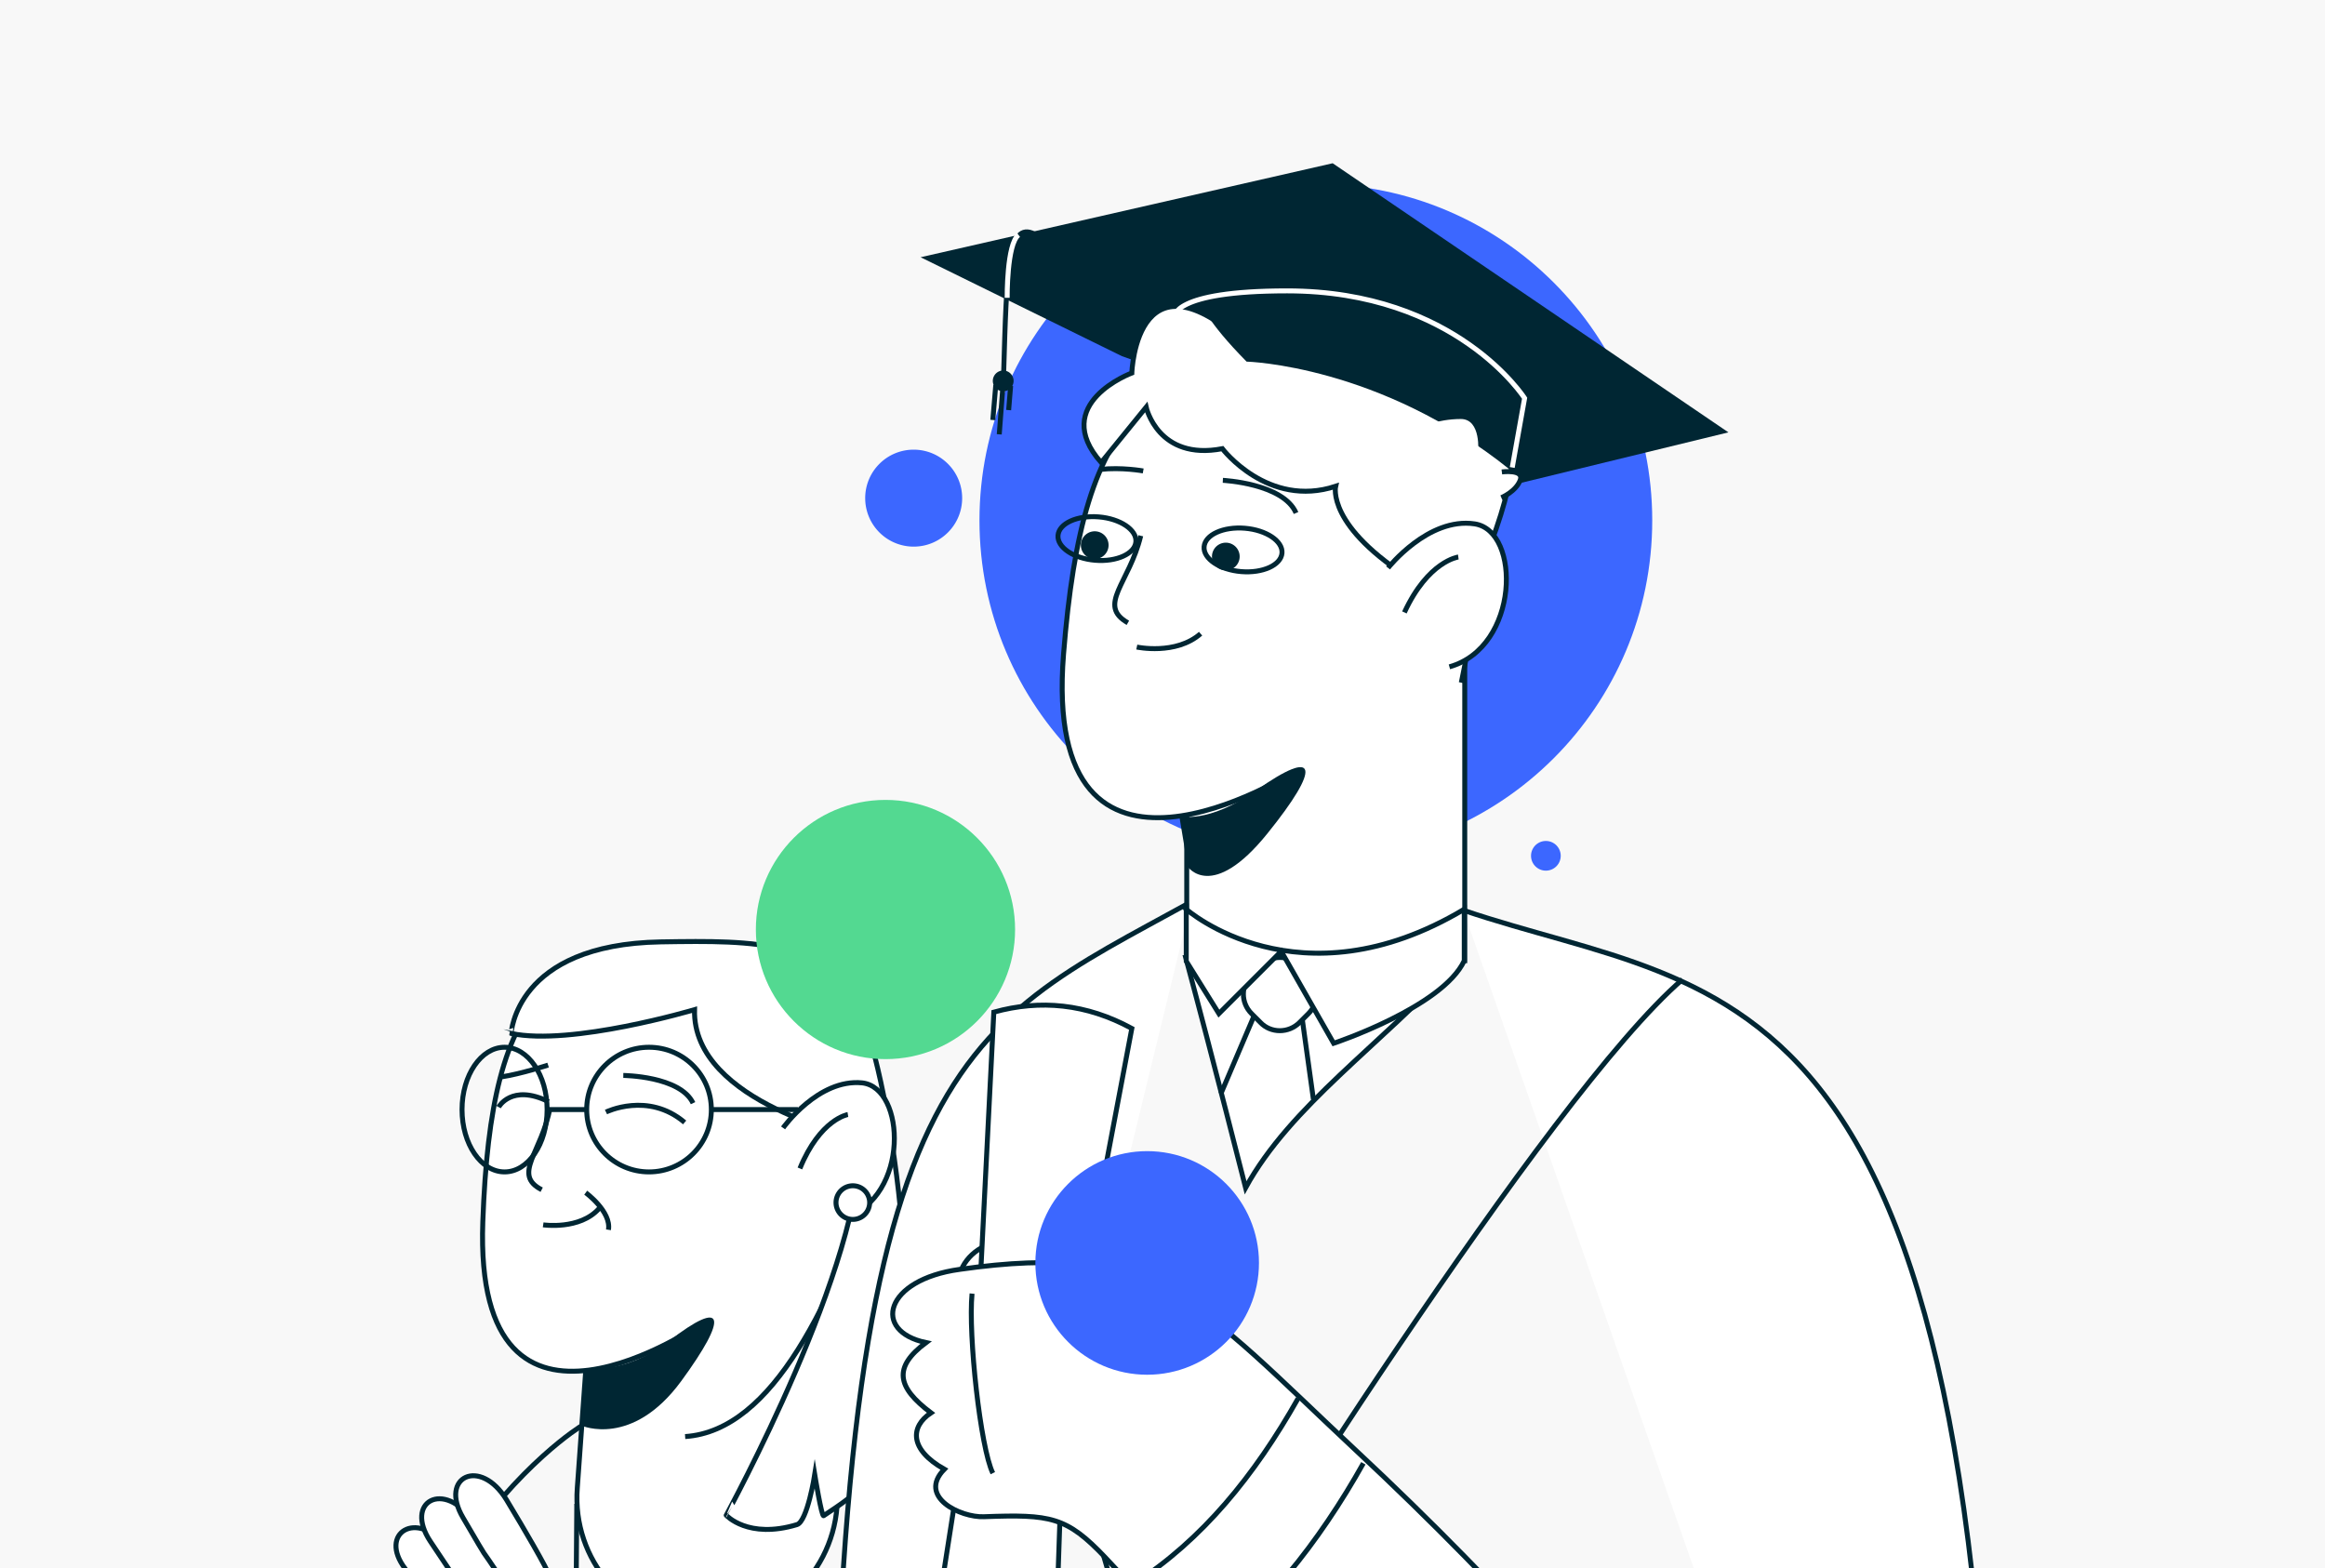 <svg width="470" height="317" viewBox="0 0 470 317" fill="none" xmlns="http://www.w3.org/2000/svg"><rect x="0" y="0" width="470" height="317" fill="#333333" stroke="none"/><g clip-path="url(#a)"><path fill="#F8F8F8" d="M0 0h470v317H0z"/><path d="M266 173.2c37.555 0 68-30.444 68-68 0-37.555-30.445-68-68-68s-68 30.445-68 68c0 37.556 30.445 68 68 68z" fill="#3C67FF"/><path d="M141 328.9c-14.5-1-25.4-13.6-24.3-28.1l4.899-68.1 52.5 3.8-4.9 68.1c-1.1 14.4-13.699 25.3-28.199 24.3z" fill="#fff" stroke="#002633" stroke-miterlimit="10"/><path d="M142 267.4S95.7 299.7 97.6 247c1.7-46.9 13.5-59.8 56.8-55.9 19.6 1.8 24.9 20.5 18.7 57.9" fill="#fff"/><path d="M142 267.4S95.7 299.7 97.6 247c1.7-46.9 13.5-59.8 56.8-55.9 19.6 1.8 24.9 20.5 18.7 57.9" stroke="#002633" stroke-miterlimit="10"/><path d="M111.2 223.9c-1.7 9.1-7.7 13.5-1.7 16.6l1.7-16.6z" fill="#fff"/><path d="M111.2 223.9c-1.7 9.1-7.7 13.5-1.7 16.6m29 49.9c17.9-1.2 29.8-27.4 39.3-54.8" stroke="#002633" stroke-miterlimit="10"/><path d="M117.6 288.2s10.2 4.5 20.1-9c9.6-13.1 8.9-16.9-2.5-8.1-8.8 6.8-17.2 5.6-17.2 5.6l-.4 11.5z" fill="#002633"/><path d="M126 217.4s11.5.1 14.1 5.6m-29.299-7.7s-5.5 1.8-9.5 2.4" stroke="#002633" stroke-miterlimit="10"/><path d="M133.601 190.4c19.2-.3 34.399-.5 40.799 15.4 6.4 15.9 14.8 75.2 2.1 92.1-3.2 4.2-6.9 6.4-10 8.5-.4.3-1.799-8.3-1.799-8.3s-1.5 9.5-3.6 10.1c-9.9 3-14.3-1.9-14.3-1.9S174.9 254.9 173.8 230c0 0-33.899-6.9-33.399-25.9 0 0-24.9 7.4-37.1 4.8.1.1.7-18 30.3-18.5z" fill="#fff" stroke="#002633" stroke-miterlimit="10"/><path d="M158.301 228s7.1-10 15.999-9.1c8.8 1 9.6 22.9-3.5 27.3" fill="#fff"/><path d="M158.301 228s7.1-10 15.999-9.1c8.8 1 9.6 22.9-3.5 27.3m-9.099-10c4.1-10 9.7-10.9 9.7-10.9" stroke="#002633" stroke-miterlimit="10"/><path d="M172.4 246.5a3.4 3.4 0 1 0 0-6.8 3.4 3.4 0 0 0 0 6.8z" fill="#fff" stroke="#002633" stroke-miterlimit="10"/><path d="M109.801 247.6s7.4 1.1 11.3-3.3l-11.3 3.3z" fill="#fff"/><path d="M109.801 247.6s7.4 1.1 11.3-3.3m-20.302-20.5s2.6-4.8 10.1-1.1m11.601 2.1s8.5-4.2 15.9 2.1m-20 14.2s5.2 3.8 4.6 7.5" stroke="#002633" stroke-miterlimit="10"/><path d="M131.2 236.9c6.958 0 12.6-5.641 12.6-12.6s-5.642-12.6-12.6-12.6c-6.959 0-12.6 5.641-12.6 12.6s5.641 12.6 12.6 12.6zm-29.2 0c4.75 0 8.6-5.641 8.6-12.6s-3.85-12.6-8.6-12.6-8.6 5.641-8.6 12.6 3.85 12.6 8.6 12.6zm8.6-12.6h8m25.099 0h17.6" stroke="#002633" stroke-miterlimit="10"/><path d="M226.8 72l-40.7-20 83.3-19 80 54.4-46.8 11.4" fill="#002633"/><path d="M295.801 184c53.6 18.2 107.4 7.5 107.4 229.9v76.7" fill="#fff"/><path d="M295.801 184c53.6 18.2 107.4 7.5 107.4 229.9v76.7" stroke="#002633" stroke-miterlimit="10"/><path d="M240.801 182.3c-47.6 26.3-72.5 31.3-72.5 214.1v83.4" fill="#fff"/><path d="M240.801 182.3c-47.6 26.3-72.5 31.3-72.5 214.1v83.4" stroke="#002633" stroke-miterlimit="10"/><path d="M296 194.2c-14.5 17-40.7 17.3-55.6.6l-.5-.6v-73.899h56.2V194.2h-.1z" fill="#fff" stroke="#002633" stroke-miterlimit="10"/><path d="M261.4 156.1s-50.901 32.2-46.401-23.9c4-49.9 17.201-63.1 63.201-56.9 20.8 2.8 25.5 23.1 17.2 62.7" fill="#fff"/><path d="M261.4 156.1s-50.901 32.2-46.401-23.9c4-49.9 17.201-63.1 63.201-56.9 20.8 2.8 25.5 23.1 17.2 62.7" stroke="#002633" stroke-miterlimit="10"/><path d="M247.8 115.3a2.8 2.8 0 1 0 0-5.6 2.8 2.8 0 0 0 0 5.6z" fill="#002633"/><path d="M259.154 111.812c.199-2.422-3.165-4.675-7.513-5.032-4.348-.358-8.035 1.316-8.234 3.737-.199 2.422 3.165 4.675 7.513 5.033 4.348.357 8.035-1.317 8.234-3.738z" stroke="#002633" stroke-miterlimit="10"/><path d="M221.3 113a2.8 2.8 0 1 0 0-5.6 2.8 2.8 0 0 0 0 5.6z" fill="#002633"/><path d="M229.622 109.52c.199-2.422-3.165-4.675-7.513-5.032-4.348-.358-8.034 1.316-8.233 3.737-.199 2.422 3.164 4.675 7.512 5.033 4.349.357 8.035-1.316 8.234-3.738z" stroke="#002633" stroke-miterlimit="10"/><path d="M230.6 108.301c-2.3 9.6-8.9 14-2.6 17.6l2.6-17.6z" fill="#fff"/><path d="M230.6 108.301c-2.3 9.6-8.9 14-2.6 17.6m1.801 4.899s7.9 1.7 12.9-2.7" stroke="#002633" stroke-miterlimit="10"/><path d="M296.9 120.6c19.1-42 1.6-38.3 1.6-38.3-1.9-11.7-28-9-28-9-13.3-15.5-15.9-1-15.9-1-24.9-25-25.8 3.1-25.8 3.1s-16.7 6.2-6.2 18.1l9.1-11.2s2.4 10.9 15.4 8.4c0 0 9.2 12.1 22.9 7.6 0 0-2 8.1 15.8 19.1 5.8 3.4 11.1 3.2 11.1 3.2z" fill="#fff" stroke="#002633" stroke-miterlimit="10"/><path d="M280.6 114.8s8.1-10.3 17.5-8.9c9.4 1.4 9.1 24.9-5.1 28.9" fill="#fff"/><path d="M280.6 114.8s8.1-10.3 17.5-8.9c9.4 1.4 9.1 24.9-5.1 28.9m1.8-22.2s-6.1.8-10.9 11.2" stroke="#002633" stroke-miterlimit="10"/><path d="M240.1 175.2s4.9 7.2 16.1-6.7c10.9-13.5 10.3-17.6-2.3-8.7-9.7 6.8-15.5 5.2-15.5 5.2l1.7 10.2z" fill="#002633"/><path d="M247.199 97.1s12.2.6 14.8 6.6M231.1 95.2s-4.4-.8-8.7-.3" stroke="#002633" stroke-miterlimit="10"/><path d="M294.399 194.6l-54.7-1c5.6 20.8 12.1 46.5 12.1 46.5 9.1-16.6 27.4-28.9 42.6-45.5z" fill="#fff" stroke="#002633" stroke-miterlimit="10"/><path d="M253.701 204.9l-6.9 16.2m16.299-16.2l2.4 17.3" stroke="#002633" stroke-miterlimit="10" stroke-linejoin="round"/><path d="M254.8 206.7l-1.8-1.8c-2.2-2.2-2.2-5.7 0-7.9l1.8-1.8c2.2-2.2 5.7-2.2 7.9 0l1.8 1.8c2.2 2.2 2.2 5.7 0 7.9l-1.8 1.8c-2.2 2.2-5.8 2.2-7.9 0z" fill="#fff" stroke="#002633" stroke-miterlimit="10"/><path d="M239.801 183.8s22.7 20 56.2 0v10.4c-4.4 9.4-26.4 16.7-26.4 16.7l-10.6-18.6-12.6 12.6-6.6-10.6v-10.5z" fill="#fff" stroke="#002633" stroke-miterlimit="10"/><path d="M303.6 95.4s4.6-.6 3.7 1.7c-.9 2.3-3.8 3.5-3.8 3.5" fill="#fff"/><path d="M303.6 95.4s4.6-.6 3.7 1.7c-.9 2.3-3.8 3.5-3.8 3.5" stroke="#002633" stroke-miterlimit="10"/><path d="M252 73.1s27 .7 53.3 21.9l2.9-14.5S284 45.2 242.9 61.4c0 0 .8 3.3 9.1 11.7z" fill="#002633"/><path d="M305.701 94.5l2.5-14s-13.8-21.7-48-21.7c-23.5 0-22.8 5.3-22.8 5.3" stroke="#fff" stroke-miterlimit="10"/><path d="M286.5 86.5s4.1-1.8 8.8-1.8c4.2 0 3.5 6.8 3.5 6.8" fill="#fff"/><path d="M209.1 47.3c-5.4-2.7-5.6 7.5-6.2 27.8" stroke="#002633" stroke-miterlimit="10"/><path d="M202.799 78.6a1.6 1.6 0 1 0 0-3.201 1.6 1.6 0 0 0 0 3.2z" fill="#002633" stroke="#002633" stroke-miterlimit="10"/><path d="M202.7 78.6l-.7 9.2m-.701-10l-.6 7.1M204.3 78l-.4 4.9" stroke="#002633" stroke-miterlimit="10"/><path d="M203.6 60.2s-.1-10.9 2.3-12.7l-2.3 12.7z" fill="#002633"/><path d="M203.6 60.2s-.1-10.9 2.3-12.7" stroke="#fff" stroke-miterlimit="10"/><path d="M340.1 198c-27.1 23.4-90.3 123.7-106.3 150.8 0 0-26.2-75.1-32.9-141" stroke="#002633" stroke-miterlimit="10"/><path d="M240.2 262.3c-20.1-14.7-29.9-13.8-39.3-11.1-9.5 2.7-10.7 15.5 3.4 16.4 14 .7 35.9-5.3 35.9-5.3z" fill="#fff" stroke="#002633" stroke-miterlimit="10"/><path d="M212.801 350c-7.6 1.1-16.3.3-26.5-3.5l11-70.4 3.6-71.5c9.4-2.6 18.7-1.7 27.9 3.3l-13.6 71.8-2.4 70.3z" fill="#fff" stroke="#002633" stroke-miterlimit="10"/><path d="M193.999 256.6c40.1-5.7 47.9 6.5 80 36.5 31.7 29.6 51.5 53.2 86 92.3 25.3 28.7-10.1 66.6-43 31.2-32.5-35-81-88.5-93.6-101.8-7.8-8.2-11-8.7-24.5-8.2-4.7.2-13.5-4-8-9.6-7.1-4-6.9-8.6-2.7-11.4-6.9-5.2-7.7-9.2-1-14.2-11-2.3-8.4-12.7 6.8-14.8z" fill="#fff" stroke="#002633" stroke-miterlimit="10"/><path d="M229.301 320.1c13.7-8.8 24.3-21.8 33.1-37.4" stroke="#002633" stroke-miterlimit="10"/><path d="M196.5 261.5c-.8 8.4 1.7 31.2 4.2 36.3l-4.2-36.3z" fill="#fff"/><path d="M196.5 261.5c-.8 8.4 1.7 31.2 4.2 36.3m40.601 37.8c13.7-8.8 25.5-24.1 34.3-39.8M117.6 288.2S67 318.6 67 410.7V512l48.1 12.4c0-27.4 1.5-220.4 1.5-220.4" stroke="#002633" stroke-miterlimit="10"/><path d="M87.5 320.6s4.9 5.6 7.4 8.9c3.6 4.8-.4 11.3-6.8 4.6-6.5-6.8-1.7-1.3-8.1-9-4.7-5.5 2.4-10.3 7.5-4.5z" fill="#fff" stroke="#002633" stroke-miterlimit="10"/><path d="M90.2 312.6s5.7 7.2 8.6 11.5c4.2 6.2 0 13.5-7.5 4.6-7.5-8.8-1.9-1.7-9.4-11.6-5.5-7.2 2.4-12 8.3-4.5z" fill="#fff" stroke="#002633" stroke-miterlimit="10"/><path d="M95.6 307.5s6.801 10.1 9.801 15c4.2 6.9-.4 14.2-7.8 4.2-7.4-10-3.2-4.1-10.6-15.1-5.4-8.1 2.8-12.5 8.6-4.1z" fill="#fff" stroke="#002633" stroke-miterlimit="10"/><path d="M102.4 303.2s5.1 8.4 7.7 13.3c3.8 7.1-1.2 14.2-8 3.8-6.8-10.4-1.8-2.1-8.5-13.5-4.9-8.3 3.5-12.3 8.8-3.6z" fill="#fff" stroke="#002633" stroke-miterlimit="10"/><path d="M184.7 110.499c5.412 0 9.8-4.387 9.8-9.8 0-5.412-4.388-9.8-9.8-9.8-5.413 0-9.8 4.388-9.8 9.8a9.8 9.8 0 0 0 9.8 9.8zM312.5 176a3 3 0 1 0 0-6 3 3 0 0 0 0 6z" fill="#3C67FF"/><path d="M231.901 277.9c12.481 0 22.6-10.118 22.6-22.6 0-12.481-10.119-22.6-22.6-22.6-12.482 0-22.6 10.119-22.6 22.6 0 12.482 10.118 22.6 22.6 22.6z" fill="#3C67FF" style="mix-blend-mode:multiply"/><path d="M178.999 214.1c14.47 0 26.2-11.73 26.2-26.2 0-14.47-11.73-26.2-26.2-26.2-14.47 0-26.2 11.73-26.2 26.2 0 14.47 11.73 26.2 26.2 26.2z" fill="#53D991" style="mix-blend-mode:multiply"/></g><defs><clipPath id="a"><path fill="#fff" d="M0 0h470v317H0z"/></clipPath></defs></svg>